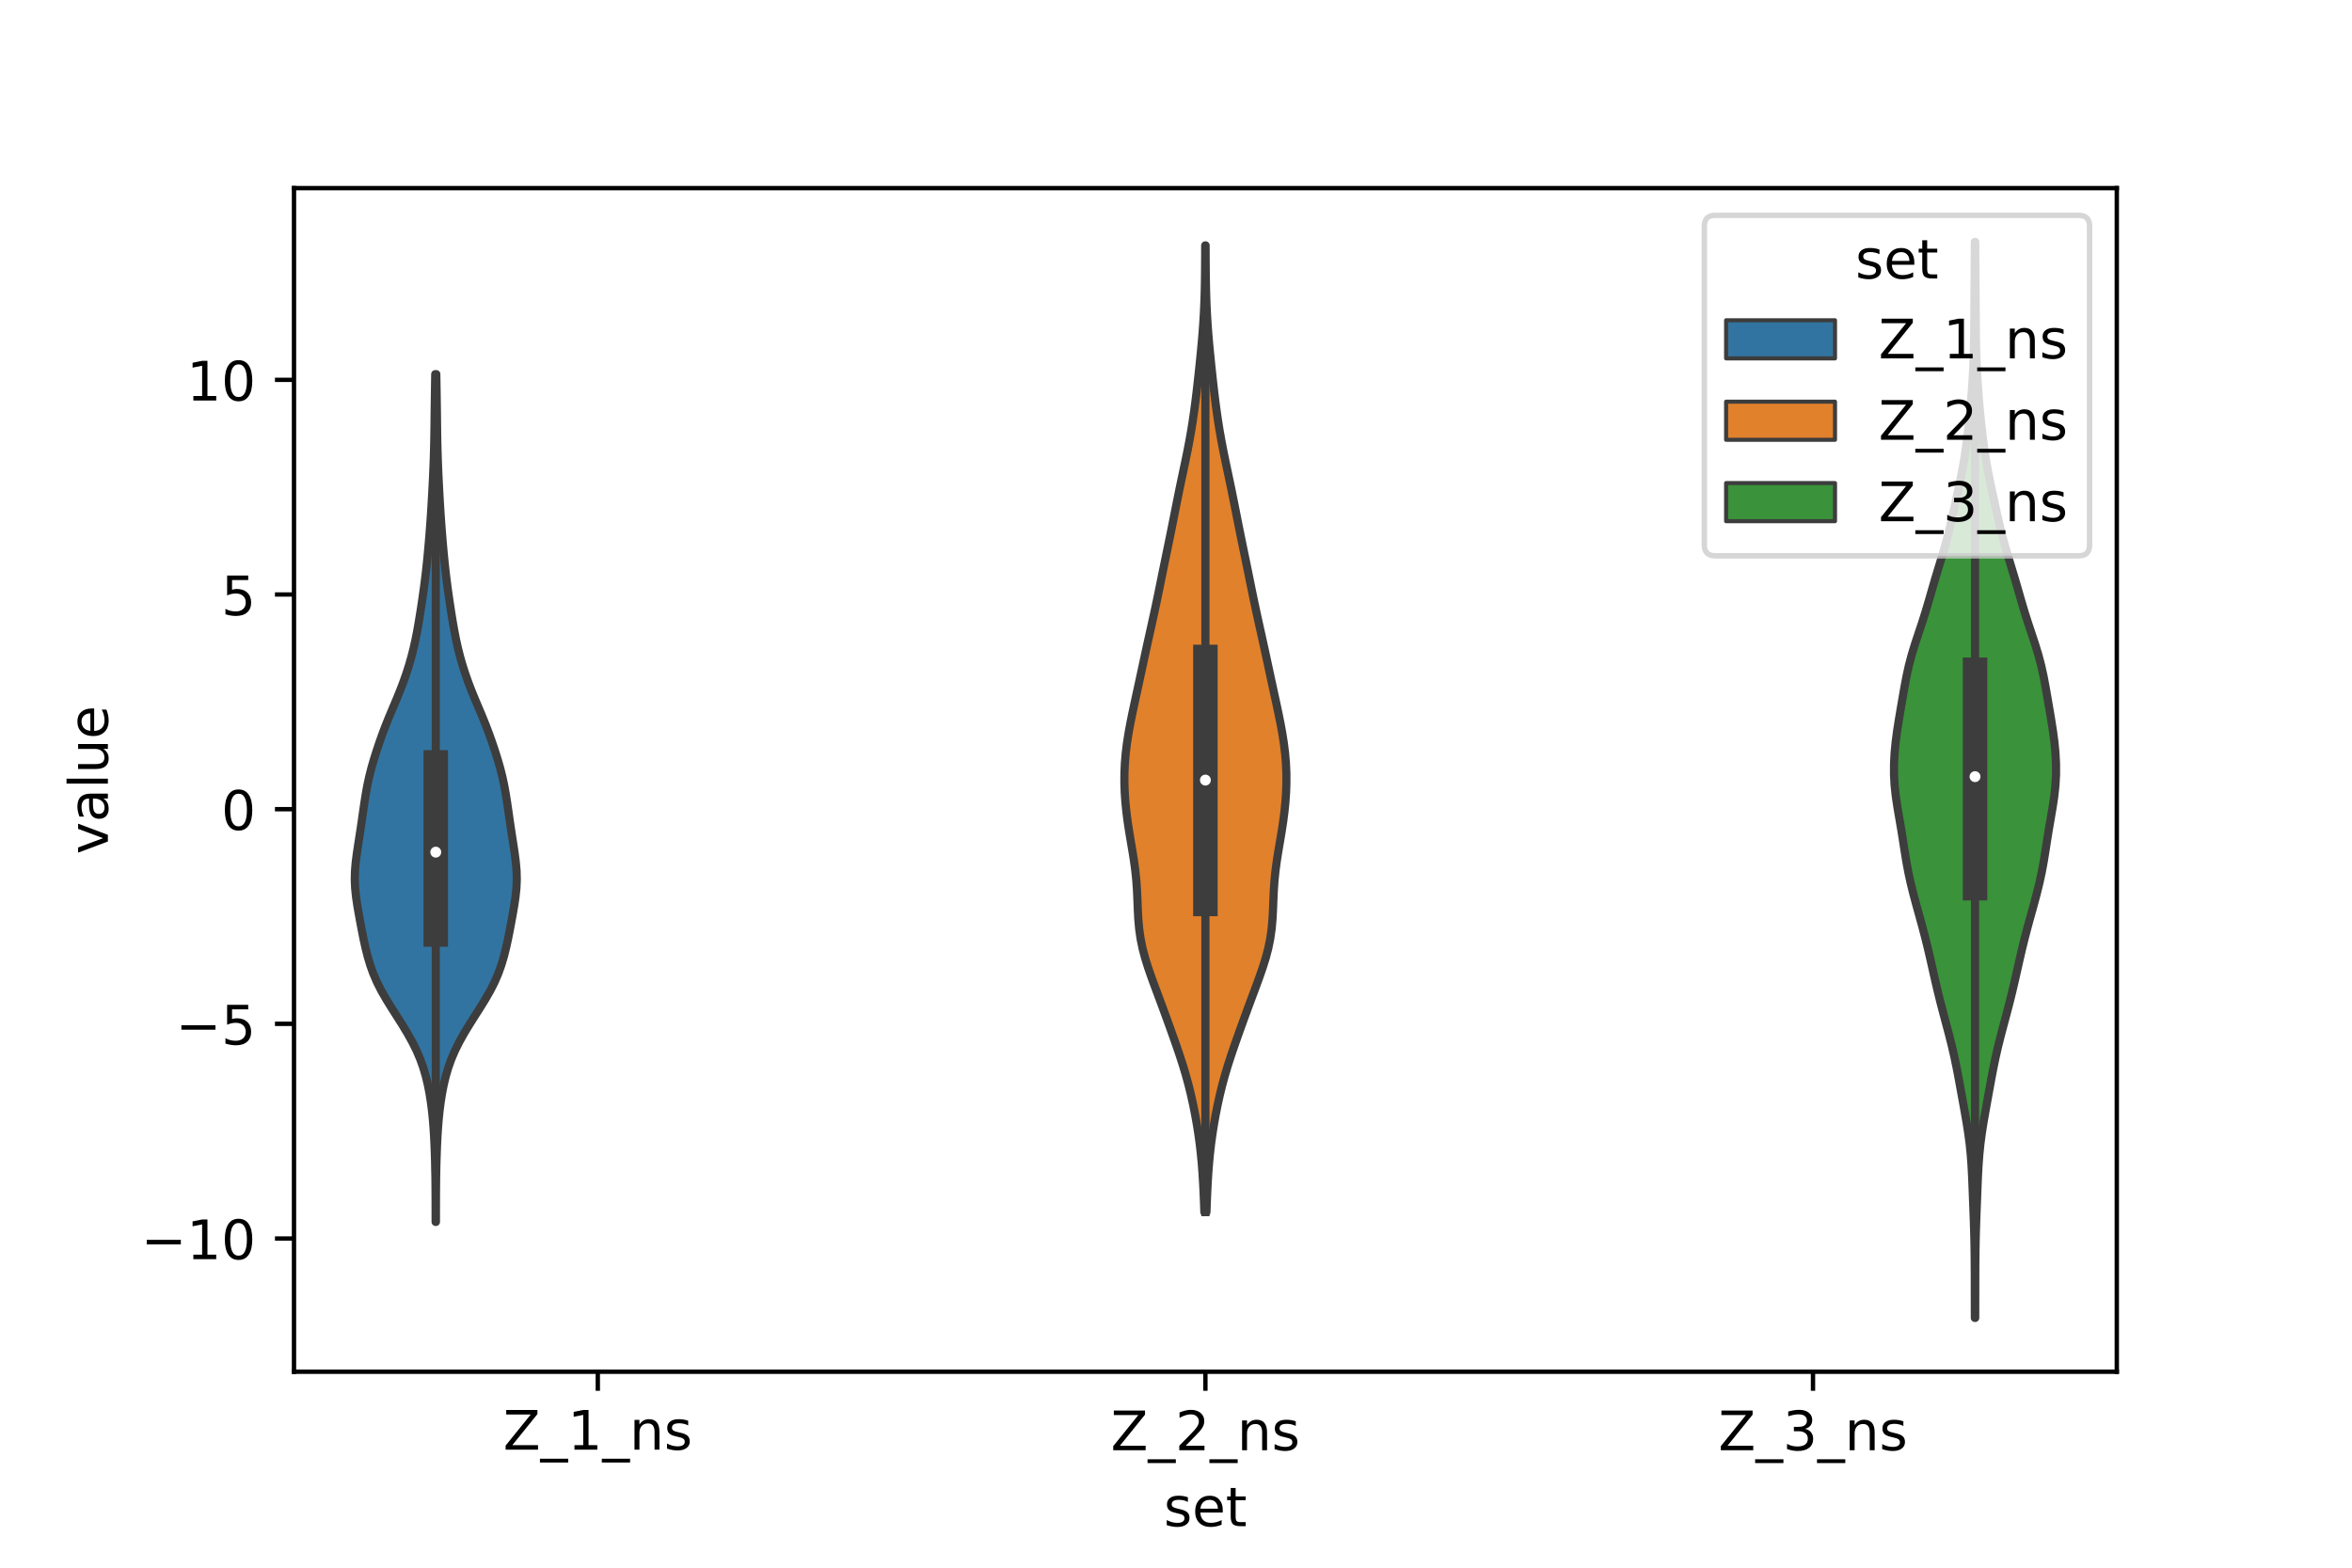 <?xml version="1.0" encoding="utf-8" standalone="no"?>
<!DOCTYPE svg PUBLIC "-//W3C//DTD SVG 1.1//EN"
  "http://www.w3.org/Graphics/SVG/1.1/DTD/svg11.dtd">
<!-- Created with matplotlib (https://matplotlib.org/) -->
<svg height="288pt" version="1.1" viewBox="0 0 432 288" width="432pt" xmlns="http://www.w3.org/2000/svg" xmlns:xlink="http://www.w3.org/1999/xlink">
 <defs>
  <style type="text/css">*{stroke-linecap:butt;stroke-linejoin:round;}</style>
 </defs>
 <g id="figure_1">
  <g id="patch_1">
   <path d="M 0 288 
L 432 288 
L 432 0 
L 0 0 
z
" style="fill:#ffffff;"/>
  </g>
  <g id="axes_1">
   <g id="patch_2">
    <path d="M 54 252 
L 388.8 252 
L 388.8 34.56 
L 54 34.56 
z
" style="fill:#ffffff;"/>
   </g>
   <g id="PolyCollection_1">
    <defs>
     <path d="M 80.068 -63.52 
L 80.012 -63.52 
L 80.01 -65.093 
L 80.008 -66.666 
L 80.004 -68.239 
L 79.994 -69.813 
L 79.978 -71.386 
L 79.952 -72.959 
L 79.916 -74.532 
L 79.868 -76.105 
L 79.806 -77.678 
L 79.728 -79.252 
L 79.628 -80.825 
L 79.502 -82.398 
L 79.342 -83.971 
L 79.14 -85.544 
L 78.891 -87.117 
L 78.585 -88.691 
L 78.21 -90.264 
L 77.751 -91.837 
L 77.191 -93.41 
L 76.52 -94.983 
L 75.738 -96.556 
L 74.861 -98.13 
L 73.911 -99.703 
L 72.918 -101.276 
L 71.915 -102.849 
L 70.942 -104.422 
L 70.039 -105.995 
L 69.24 -107.569 
L 68.562 -109.142 
L 67.998 -110.715 
L 67.529 -112.288 
L 67.132 -113.861 
L 66.785 -115.434 
L 66.471 -117.008 
L 66.174 -118.581 
L 65.887 -120.154 
L 65.617 -121.727 
L 65.386 -123.3 
L 65.225 -124.873 
L 65.16 -126.447 
L 65.202 -128.02 
L 65.337 -129.593 
L 65.538 -131.166 
L 65.773 -132.739 
L 66.017 -134.312 
L 66.257 -135.886 
L 66.487 -137.459 
L 66.712 -139.032 
L 66.941 -140.605 
L 67.189 -142.178 
L 67.475 -143.751 
L 67.815 -145.325 
L 68.214 -146.898 
L 68.667 -148.471 
L 69.161 -150.044 
L 69.689 -151.617 
L 70.249 -153.19 
L 70.847 -154.764 
L 71.483 -156.337 
L 72.145 -157.91 
L 72.81 -159.483 
L 73.454 -161.056 
L 74.059 -162.629 
L 74.615 -164.203 
L 75.118 -165.776 
L 75.569 -167.349 
L 75.967 -168.922 
L 76.316 -170.495 
L 76.625 -172.068 
L 76.903 -173.642 
L 77.16 -175.215 
L 77.403 -176.788 
L 77.635 -178.361 
L 77.854 -179.934 
L 78.058 -181.507 
L 78.246 -183.081 
L 78.416 -184.654 
L 78.571 -186.227 
L 78.714 -187.8 
L 78.847 -189.373 
L 78.971 -190.946 
L 79.087 -192.52 
L 79.192 -194.093 
L 79.289 -195.666 
L 79.378 -197.239 
L 79.46 -198.812 
L 79.537 -200.385 
L 79.606 -201.959 
L 79.666 -203.532 
L 79.716 -205.105 
L 79.754 -206.678 
L 79.782 -208.251 
L 79.804 -209.824 
L 79.823 -211.398 
L 79.843 -212.971 
L 79.865 -214.544 
L 79.89 -216.117 
L 79.916 -217.69 
L 79.942 -219.263 
L 80.138 -219.263 
L 80.138 -219.263 
L 80.164 -217.69 
L 80.19 -216.117 
L 80.215 -214.544 
L 80.237 -212.971 
L 80.257 -211.398 
L 80.276 -209.824 
L 80.298 -208.251 
L 80.326 -206.678 
L 80.364 -205.105 
L 80.414 -203.532 
L 80.474 -201.959 
L 80.543 -200.385 
L 80.62 -198.812 
L 80.702 -197.239 
L 80.791 -195.666 
L 80.888 -194.093 
L 80.993 -192.52 
L 81.109 -190.946 
L 81.233 -189.373 
L 81.366 -187.8 
L 81.509 -186.227 
L 81.664 -184.654 
L 81.834 -183.081 
L 82.022 -181.507 
L 82.226 -179.934 
L 82.445 -178.361 
L 82.677 -176.788 
L 82.92 -175.215 
L 83.177 -173.642 
L 83.455 -172.068 
L 83.764 -170.495 
L 84.113 -168.922 
L 84.511 -167.349 
L 84.962 -165.776 
L 85.465 -164.203 
L 86.021 -162.629 
L 86.626 -161.056 
L 87.27 -159.483 
L 87.935 -157.91 
L 88.597 -156.337 
L 89.233 -154.764 
L 89.831 -153.19 
L 90.391 -151.617 
L 90.919 -150.044 
L 91.413 -148.471 
L 91.866 -146.898 
L 92.265 -145.325 
L 92.605 -143.751 
L 92.891 -142.178 
L 93.139 -140.605 
L 93.368 -139.032 
L 93.593 -137.459 
L 93.823 -135.886 
L 94.063 -134.312 
L 94.307 -132.739 
L 94.542 -131.166 
L 94.743 -129.593 
L 94.878 -128.02 
L 94.92 -126.447 
L 94.855 -124.873 
L 94.694 -123.3 
L 94.463 -121.727 
L 94.193 -120.154 
L 93.906 -118.581 
L 93.609 -117.008 
L 93.295 -115.434 
L 92.948 -113.861 
L 92.551 -112.288 
L 92.082 -110.715 
L 91.518 -109.142 
L 90.84 -107.569 
L 90.041 -105.995 
L 89.138 -104.422 
L 88.165 -102.849 
L 87.162 -101.276 
L 86.169 -99.703 
L 85.219 -98.13 
L 84.342 -96.556 
L 83.56 -94.983 
L 82.889 -93.41 
L 82.329 -91.837 
L 81.87 -90.264 
L 81.495 -88.691 
L 81.189 -87.117 
L 80.94 -85.544 
L 80.738 -83.971 
L 80.578 -82.398 
L 80.452 -80.825 
L 80.352 -79.252 
L 80.274 -77.678 
L 80.212 -76.105 
L 80.164 -74.532 
L 80.128 -72.959 
L 80.102 -71.386 
L 80.086 -69.813 
L 80.076 -68.239 
L 80.072 -66.666 
L 80.07 -65.093 
L 80.068 -63.52 
z
" id="m460774b5c9" style="stroke:#3d3d3d;stroke-width:1.5;"/>
    </defs>
    <g clip-path="url(#pd76702b07a)">
     <use style="fill:#3274a1;stroke:#3d3d3d;stroke-width:1.5;" x="0" xlink:href="#m460774b5c9" y="288"/>
    </g>
   </g>
   <g id="PolyCollection_2">
    <defs>
     <path d="M 221.593 -65.323 
L 221.207 -65.323 
L 221.144 -67.117 
L 221.069 -68.911 
L 220.979 -70.704 
L 220.868 -72.498 
L 220.731 -74.292 
L 220.561 -76.086 
L 220.354 -77.88 
L 220.109 -79.674 
L 219.825 -81.468 
L 219.504 -83.262 
L 219.147 -85.055 
L 218.751 -86.849 
L 218.311 -88.643 
L 217.823 -90.437 
L 217.287 -92.231 
L 216.708 -94.025 
L 216.098 -95.819 
L 215.468 -97.613 
L 214.826 -99.407 
L 214.176 -101.2 
L 213.518 -102.994 
L 212.851 -104.788 
L 212.181 -106.582 
L 211.522 -108.376 
L 210.896 -110.17 
L 210.333 -111.964 
L 209.858 -113.758 
L 209.492 -115.551 
L 209.236 -117.345 
L 209.076 -119.139 
L 208.981 -120.933 
L 208.912 -122.727 
L 208.83 -124.521 
L 208.704 -126.315 
L 208.519 -128.109 
L 208.276 -129.902 
L 207.991 -131.696 
L 207.687 -133.49 
L 207.388 -135.284 
L 207.115 -137.078 
L 206.882 -138.872 
L 206.701 -140.666 
L 206.578 -142.46 
L 206.52 -144.253 
L 206.531 -146.047 
L 206.613 -147.841 
L 206.766 -149.635 
L 206.987 -151.429 
L 207.266 -153.223 
L 207.593 -155.017 
L 207.954 -156.811 
L 208.335 -158.605 
L 208.725 -160.398 
L 209.115 -162.192 
L 209.503 -163.986 
L 209.889 -165.78 
L 210.276 -167.574 
L 210.667 -169.368 
L 211.063 -171.162 
L 211.461 -172.956 
L 211.857 -174.749 
L 212.245 -176.543 
L 212.622 -178.337 
L 212.991 -180.131 
L 213.355 -181.925 
L 213.72 -183.719 
L 214.088 -185.513 
L 214.458 -187.307 
L 214.826 -189.1 
L 215.19 -190.894 
L 215.548 -192.688 
L 215.902 -194.482 
L 216.259 -196.276 
L 216.623 -198.07 
L 216.996 -199.864 
L 217.376 -201.658 
L 217.754 -203.451 
L 218.12 -205.245 
L 218.464 -207.039 
L 218.781 -208.833 
L 219.068 -210.627 
L 219.329 -212.421 
L 219.566 -214.215 
L 219.785 -216.009 
L 219.991 -217.802 
L 220.187 -219.596 
L 220.375 -221.39 
L 220.554 -223.184 
L 220.723 -224.978 
L 220.876 -226.772 
L 221.008 -228.566 
L 221.116 -230.36 
L 221.2 -232.154 
L 221.262 -233.947 
L 221.304 -235.741 
L 221.331 -237.535 
L 221.348 -239.329 
L 221.358 -241.123 
L 221.365 -242.917 
L 221.435 -242.917 
L 221.435 -242.917 
L 221.442 -241.123 
L 221.452 -239.329 
L 221.469 -237.535 
L 221.496 -235.741 
L 221.538 -233.947 
L 221.6 -232.154 
L 221.684 -230.36 
L 221.792 -228.566 
L 221.924 -226.772 
L 222.077 -224.978 
L 222.246 -223.184 
L 222.425 -221.39 
L 222.613 -219.596 
L 222.809 -217.802 
L 223.015 -216.009 
L 223.234 -214.215 
L 223.471 -212.421 
L 223.732 -210.627 
L 224.019 -208.833 
L 224.336 -207.039 
L 224.68 -205.245 
L 225.046 -203.451 
L 225.424 -201.658 
L 225.804 -199.864 
L 226.177 -198.07 
L 226.541 -196.276 
L 226.898 -194.482 
L 227.252 -192.688 
L 227.61 -190.894 
L 227.974 -189.1 
L 228.342 -187.307 
L 228.712 -185.513 
L 229.08 -183.719 
L 229.445 -181.925 
L 229.809 -180.131 
L 230.178 -178.337 
L 230.555 -176.543 
L 230.943 -174.749 
L 231.339 -172.956 
L 231.737 -171.162 
L 232.133 -169.368 
L 232.524 -167.574 
L 232.911 -165.78 
L 233.297 -163.986 
L 233.685 -162.192 
L 234.075 -160.398 
L 234.465 -158.605 
L 234.846 -156.811 
L 235.207 -155.017 
L 235.534 -153.223 
L 235.813 -151.429 
L 236.034 -149.635 
L 236.187 -147.841 
L 236.269 -146.047 
L 236.28 -144.253 
L 236.222 -142.46 
L 236.099 -140.666 
L 235.918 -138.872 
L 235.685 -137.078 
L 235.412 -135.284 
L 235.113 -133.49 
L 234.809 -131.696 
L 234.524 -129.902 
L 234.281 -128.109 
L 234.096 -126.315 
L 233.97 -124.521 
L 233.888 -122.727 
L 233.819 -120.933 
L 233.724 -119.139 
L 233.564 -117.345 
L 233.308 -115.551 
L 232.942 -113.758 
L 232.467 -111.964 
L 231.904 -110.17 
L 231.278 -108.376 
L 230.619 -106.582 
L 229.949 -104.788 
L 229.282 -102.994 
L 228.624 -101.2 
L 227.974 -99.407 
L 227.332 -97.613 
L 226.702 -95.819 
L 226.092 -94.025 
L 225.513 -92.231 
L 224.977 -90.437 
L 224.489 -88.643 
L 224.049 -86.849 
L 223.653 -85.055 
L 223.296 -83.262 
L 222.975 -81.468 
L 222.691 -79.674 
L 222.446 -77.88 
L 222.239 -76.086 
L 222.069 -74.292 
L 221.932 -72.498 
L 221.821 -70.704 
L 221.731 -68.911 
L 221.656 -67.117 
L 221.593 -65.323 
z
" id="mee16badcea" style="stroke:#3d3d3d;stroke-width:1.5;"/>
    </defs>
    <g clip-path="url(#pd76702b07a)">
     <use style="fill:#e1812c;stroke:#3d3d3d;stroke-width:1.5;" x="0" xlink:href="#mee16badcea" y="288"/>
    </g>
   </g>
   <g id="PolyCollection_3">
    <defs>
     <path d="M 362.794 -45.884 
L 362.726 -45.884 
L 362.722 -47.88 
L 362.719 -49.877 
L 362.717 -51.874 
L 362.713 -53.87 
L 362.704 -55.867 
L 362.685 -57.864 
L 362.651 -59.86 
L 362.601 -61.857 
L 362.536 -63.854 
L 362.461 -65.851 
L 362.385 -67.847 
L 362.309 -69.844 
L 362.226 -71.841 
L 362.122 -73.837 
L 361.978 -75.834 
L 361.777 -77.831 
L 361.514 -79.827 
L 361.201 -81.824 
L 360.854 -83.821 
L 360.494 -85.818 
L 360.132 -87.814 
L 359.767 -89.811 
L 359.386 -91.808 
L 358.972 -93.804 
L 358.514 -95.801 
L 358.014 -97.798 
L 357.485 -99.794 
L 356.95 -101.791 
L 356.428 -103.788 
L 355.933 -105.784 
L 355.464 -107.781 
L 355.012 -109.778 
L 354.563 -111.775 
L 354.098 -113.771 
L 353.604 -115.768 
L 353.079 -117.765 
L 352.53 -119.761 
L 351.975 -121.758 
L 351.439 -123.755 
L 350.945 -125.751 
L 350.51 -127.748 
L 350.139 -129.745 
L 349.815 -131.741 
L 349.507 -133.738 
L 349.185 -135.735 
L 348.843 -137.732 
L 348.502 -139.728 
L 348.204 -141.725 
L 347.988 -143.722 
L 347.88 -145.718 
L 347.884 -147.715 
L 347.99 -149.712 
L 348.184 -151.708 
L 348.447 -153.705 
L 348.759 -155.702 
L 349.094 -157.699 
L 349.436 -159.695 
L 349.783 -161.692 
L 350.159 -163.689 
L 350.596 -165.685 
L 351.121 -167.682 
L 351.731 -169.679 
L 352.391 -171.675 
L 353.056 -173.672 
L 353.688 -175.669 
L 354.281 -177.665 
L 354.855 -179.662 
L 355.436 -181.659 
L 356.039 -183.656 
L 356.649 -185.652 
L 357.237 -187.649 
L 357.779 -189.646 
L 358.27 -191.642 
L 358.724 -193.639 
L 359.163 -195.636 
L 359.598 -197.632 
L 360.022 -199.629 
L 360.417 -201.626 
L 360.768 -203.622 
L 361.071 -205.619 
L 361.332 -207.616 
L 361.563 -209.613 
L 361.771 -211.609 
L 361.96 -213.606 
L 362.128 -215.603 
L 362.272 -217.599 
L 362.389 -219.596 
L 362.48 -221.593 
L 362.545 -223.589 
L 362.588 -225.586 
L 362.614 -227.583 
L 362.63 -229.58 
L 362.642 -231.576 
L 362.656 -233.573 
L 362.671 -235.57 
L 362.687 -237.566 
L 362.701 -239.563 
L 362.713 -241.56 
L 362.722 -243.556 
L 362.798 -243.556 
L 362.798 -243.556 
L 362.807 -241.56 
L 362.819 -239.563 
L 362.833 -237.566 
L 362.849 -235.57 
L 362.864 -233.573 
L 362.878 -231.576 
L 362.89 -229.58 
L 362.906 -227.583 
L 362.932 -225.586 
L 362.975 -223.589 
L 363.04 -221.593 
L 363.131 -219.596 
L 363.248 -217.599 
L 363.392 -215.603 
L 363.56 -213.606 
L 363.749 -211.609 
L 363.957 -209.613 
L 364.188 -207.616 
L 364.449 -205.619 
L 364.752 -203.622 
L 365.103 -201.626 
L 365.498 -199.629 
L 365.922 -197.632 
L 366.357 -195.636 
L 366.796 -193.639 
L 367.25 -191.642 
L 367.741 -189.646 
L 368.283 -187.649 
L 368.871 -185.652 
L 369.481 -183.656 
L 370.084 -181.659 
L 370.665 -179.662 
L 371.239 -177.665 
L 371.832 -175.669 
L 372.464 -173.672 
L 373.129 -171.675 
L 373.789 -169.679 
L 374.399 -167.682 
L 374.924 -165.685 
L 375.361 -163.689 
L 375.737 -161.692 
L 376.084 -159.695 
L 376.426 -157.699 
L 376.761 -155.702 
L 377.073 -153.705 
L 377.336 -151.708 
L 377.53 -149.712 
L 377.636 -147.715 
L 377.64 -145.718 
L 377.532 -143.722 
L 377.316 -141.725 
L 377.018 -139.728 
L 376.677 -137.732 
L 376.335 -135.735 
L 376.013 -133.738 
L 375.705 -131.741 
L 375.381 -129.745 
L 375.01 -127.748 
L 374.575 -125.751 
L 374.081 -123.755 
L 373.545 -121.758 
L 372.99 -119.761 
L 372.441 -117.765 
L 371.916 -115.768 
L 371.422 -113.771 
L 370.957 -111.775 
L 370.508 -109.778 
L 370.056 -107.781 
L 369.587 -105.784 
L 369.092 -103.788 
L 368.57 -101.791 
L 368.035 -99.794 
L 367.506 -97.798 
L 367.006 -95.801 
L 366.548 -93.804 
L 366.134 -91.808 
L 365.753 -89.811 
L 365.388 -87.814 
L 365.026 -85.818 
L 364.666 -83.821 
L 364.319 -81.824 
L 364.006 -79.827 
L 363.743 -77.831 
L 363.542 -75.834 
L 363.398 -73.837 
L 363.294 -71.841 
L 363.211 -69.844 
L 363.135 -67.847 
L 363.059 -65.851 
L 362.984 -63.854 
L 362.919 -61.857 
L 362.869 -59.86 
L 362.835 -57.864 
L 362.816 -55.867 
L 362.807 -53.87 
L 362.803 -51.874 
L 362.801 -49.877 
L 362.798 -47.88 
L 362.794 -45.884 
z
" id="mcd0b5d8683" style="stroke:#3d3d3d;stroke-width:1.5;"/>
    </defs>
    <g clip-path="url(#pd76702b07a)">
     <use style="fill:#3a923a;stroke:#3d3d3d;stroke-width:1.5;" x="0" xlink:href="#mcd0b5d8683" y="288"/>
    </g>
   </g>
   <g id="patch_3">
    <path clip-path="url(#pd76702b07a)" d="M 109.8 148.653 
L 109.8 148.653 
L 109.8 148.653 
L 109.8 148.653 
z
" style="fill:#3274a1;stroke:#3d3d3d;stroke-linejoin:miter;stroke-width:0.75;"/>
   </g>
   <g id="patch_4">
    <path clip-path="url(#pd76702b07a)" d="M 109.8 148.653 
L 109.8 148.653 
L 109.8 148.653 
L 109.8 148.653 
z
" style="fill:#e1812c;stroke:#3d3d3d;stroke-linejoin:miter;stroke-width:0.75;"/>
   </g>
   <g id="patch_5">
    <path clip-path="url(#pd76702b07a)" d="M 109.8 148.653 
L 109.8 148.653 
L 109.8 148.653 
L 109.8 148.653 
z
" style="fill:#3a923a;stroke:#3d3d3d;stroke-linejoin:miter;stroke-width:0.75;"/>
   </g>
   <g id="matplotlib.axis_1">
    <g id="xtick_1">
     <g id="line2d_1">
      <defs>
       <path d="M 0 0 
L 0 3.5 
" id="m49e041f444" style="stroke:#000000;stroke-width:0.8;"/>
      </defs>
      <g>
       <use style="stroke:#000000;stroke-width:0.8;" x="109.8" xlink:href="#m49e041f444" y="252"/>
      </g>
     </g>
     <g id="text_1">
      <!-- Z_1_ns -->
      <g transform="translate(92.42 266.32)scale(0.1 -0.1)">
       <defs>
        <path d="M 5.609 72.906 
L 62.891 72.906 
L 62.891 65.375 
L 16.797 8.297 
L 64.016 8.297 
L 64.016 0 
L 4.5 0 
L 4.5 7.516 
L 50.594 64.594 
L 5.609 64.594 
z
" id="DejaVuSans-90"/>
        <path d="M 50.984 -16.609 
L 50.984 -23.578 
L -0.984 -23.578 
L -0.984 -16.609 
z
" id="DejaVuSans-95"/>
        <path d="M 12.406 8.297 
L 28.516 8.297 
L 28.516 63.922 
L 10.984 60.406 
L 10.984 69.391 
L 28.422 72.906 
L 38.281 72.906 
L 38.281 8.297 
L 54.391 8.297 
L 54.391 0 
L 12.406 0 
z
" id="DejaVuSans-49"/>
        <path d="M 54.891 33.016 
L 54.891 0 
L 45.906 0 
L 45.906 32.719 
Q 45.906 40.484 42.875 44.328 
Q 39.844 48.188 33.797 48.188 
Q 26.516 48.188 22.312 43.547 
Q 18.109 38.922 18.109 30.906 
L 18.109 0 
L 9.078 0 
L 9.078 54.688 
L 18.109 54.688 
L 18.109 46.188 
Q 21.344 51.125 25.703 53.562 
Q 30.078 56 35.797 56 
Q 45.219 56 50.047 50.172 
Q 54.891 44.344 54.891 33.016 
z
" id="DejaVuSans-110"/>
        <path d="M 44.281 53.078 
L 44.281 44.578 
Q 40.484 46.531 36.375 47.5 
Q 32.281 48.484 27.875 48.484 
Q 21.188 48.484 17.844 46.438 
Q 14.5 44.391 14.5 40.281 
Q 14.5 37.156 16.891 35.375 
Q 19.281 33.594 26.516 31.984 
L 29.594 31.297 
Q 39.156 29.25 43.188 25.516 
Q 47.219 21.781 47.219 15.094 
Q 47.219 7.469 41.188 3.016 
Q 35.156 -1.422 24.609 -1.422 
Q 20.219 -1.422 15.453 -0.562 
Q 10.688 0.297 5.422 2 
L 5.422 11.281 
Q 10.406 8.688 15.234 7.391 
Q 20.062 6.109 24.812 6.109 
Q 31.156 6.109 34.562 8.281 
Q 37.984 10.453 37.984 14.406 
Q 37.984 18.062 35.516 20.016 
Q 33.062 21.969 24.703 23.781 
L 21.578 24.516 
Q 13.234 26.266 9.516 29.906 
Q 5.812 33.547 5.812 39.891 
Q 5.812 47.609 11.281 51.797 
Q 16.75 56 26.812 56 
Q 31.781 56 36.172 55.266 
Q 40.578 54.547 44.281 53.078 
z
" id="DejaVuSans-115"/>
       </defs>
       <use xlink:href="#DejaVuSans-90"/>
       <use x="68.506" xlink:href="#DejaVuSans-95"/>
       <use x="118.506" xlink:href="#DejaVuSans-49"/>
       <use x="182.129" xlink:href="#DejaVuSans-95"/>
       <use x="232.129" xlink:href="#DejaVuSans-110"/>
       <use x="295.508" xlink:href="#DejaVuSans-115"/>
      </g>
     </g>
    </g>
    <g id="xtick_2">
     <g id="line2d_2">
      <g>
       <use style="stroke:#000000;stroke-width:0.8;" x="221.4" xlink:href="#m49e041f444" y="252"/>
      </g>
     </g>
     <g id="text_2">
      <!-- Z_2_ns -->
      <g transform="translate(204.02 266.422)scale(0.1 -0.1)">
       <defs>
        <path d="M 19.188 8.297 
L 53.609 8.297 
L 53.609 0 
L 7.328 0 
L 7.328 8.297 
Q 12.938 14.109 22.625 23.891 
Q 32.328 33.688 34.812 36.531 
Q 39.547 41.844 41.422 45.531 
Q 43.312 49.219 43.312 52.781 
Q 43.312 58.594 39.234 62.25 
Q 35.156 65.922 28.609 65.922 
Q 23.969 65.922 18.812 64.312 
Q 13.672 62.703 7.812 59.422 
L 7.812 69.391 
Q 13.766 71.781 18.938 73 
Q 24.125 74.219 28.422 74.219 
Q 39.75 74.219 46.484 68.547 
Q 53.219 62.891 53.219 53.422 
Q 53.219 48.922 51.531 44.891 
Q 49.859 40.875 45.406 35.406 
Q 44.188 33.984 37.641 27.219 
Q 31.109 20.453 19.188 8.297 
z
" id="DejaVuSans-50"/>
       </defs>
       <use xlink:href="#DejaVuSans-90"/>
       <use x="68.506" xlink:href="#DejaVuSans-95"/>
       <use x="118.506" xlink:href="#DejaVuSans-50"/>
       <use x="182.129" xlink:href="#DejaVuSans-95"/>
       <use x="232.129" xlink:href="#DejaVuSans-110"/>
       <use x="295.508" xlink:href="#DejaVuSans-115"/>
      </g>
     </g>
    </g>
    <g id="xtick_3">
     <g id="line2d_3">
      <g>
       <use style="stroke:#000000;stroke-width:0.8;" x="333" xlink:href="#m49e041f444" y="252"/>
      </g>
     </g>
     <g id="text_3">
      <!-- Z_3_ns -->
      <g transform="translate(315.62 266.422)scale(0.1 -0.1)">
       <defs>
        <path d="M 40.578 39.312 
Q 47.656 37.797 51.625 33 
Q 55.609 28.219 55.609 21.188 
Q 55.609 10.406 48.188 4.484 
Q 40.766 -1.422 27.094 -1.422 
Q 22.516 -1.422 17.656 -0.516 
Q 12.797 0.391 7.625 2.203 
L 7.625 11.719 
Q 11.719 9.328 16.594 8.109 
Q 21.484 6.891 26.812 6.891 
Q 36.078 6.891 40.938 10.547 
Q 45.797 14.203 45.797 21.188 
Q 45.797 27.641 41.281 31.266 
Q 36.766 34.906 28.719 34.906 
L 20.219 34.906 
L 20.219 43.016 
L 29.109 43.016 
Q 36.375 43.016 40.234 45.922 
Q 44.094 48.828 44.094 54.297 
Q 44.094 59.906 40.109 62.906 
Q 36.141 65.922 28.719 65.922 
Q 24.656 65.922 20.016 65.031 
Q 15.375 64.156 9.812 62.312 
L 9.812 71.094 
Q 15.438 72.656 20.344 73.438 
Q 25.25 74.219 29.594 74.219 
Q 40.828 74.219 47.359 69.109 
Q 53.906 64.016 53.906 55.328 
Q 53.906 49.266 50.438 45.094 
Q 46.969 40.922 40.578 39.312 
z
" id="DejaVuSans-51"/>
       </defs>
       <use xlink:href="#DejaVuSans-90"/>
       <use x="68.506" xlink:href="#DejaVuSans-95"/>
       <use x="118.506" xlink:href="#DejaVuSans-51"/>
       <use x="182.129" xlink:href="#DejaVuSans-95"/>
       <use x="232.129" xlink:href="#DejaVuSans-110"/>
       <use x="295.508" xlink:href="#DejaVuSans-115"/>
      </g>
     </g>
    </g>
    <g id="text_4">
     <!-- set -->
     <g transform="translate(213.759 280.378)scale(0.1 -0.1)">
      <defs>
       <path d="M 56.203 29.594 
L 56.203 25.203 
L 14.891 25.203 
Q 15.484 15.922 20.484 11.062 
Q 25.484 6.203 34.422 6.203 
Q 39.594 6.203 44.453 7.469 
Q 49.312 8.734 54.109 11.281 
L 54.109 2.781 
Q 49.266 0.734 44.188 -0.344 
Q 39.109 -1.422 33.891 -1.422 
Q 20.797 -1.422 13.156 6.188 
Q 5.516 13.812 5.516 26.812 
Q 5.516 40.234 12.766 48.109 
Q 20.016 56 32.328 56 
Q 43.359 56 49.781 48.891 
Q 56.203 41.797 56.203 29.594 
z
M 47.219 32.234 
Q 47.125 39.594 43.094 43.984 
Q 39.062 48.391 32.422 48.391 
Q 24.906 48.391 20.391 44.141 
Q 15.875 39.891 15.188 32.172 
z
" id="DejaVuSans-101"/>
       <path d="M 18.312 70.219 
L 18.312 54.688 
L 36.812 54.688 
L 36.812 47.703 
L 18.312 47.703 
L 18.312 18.016 
Q 18.312 11.328 20.141 9.422 
Q 21.969 7.516 27.594 7.516 
L 36.812 7.516 
L 36.812 0 
L 27.594 0 
Q 17.188 0 13.234 3.875 
Q 9.281 7.766 9.281 18.016 
L 9.281 47.703 
L 2.688 47.703 
L 2.688 54.688 
L 9.281 54.688 
L 9.281 70.219 
z
" id="DejaVuSans-116"/>
      </defs>
      <use xlink:href="#DejaVuSans-115"/>
      <use x="52.1" xlink:href="#DejaVuSans-101"/>
      <use x="113.623" xlink:href="#DejaVuSans-116"/>
     </g>
    </g>
   </g>
   <g id="matplotlib.axis_2">
    <g id="ytick_1">
     <g id="line2d_4">
      <defs>
       <path d="M 0 0 
L -3.5 0 
" id="m3210a73bd6" style="stroke:#000000;stroke-width:0.8;"/>
      </defs>
      <g>
       <use style="stroke:#000000;stroke-width:0.8;" x="54" xlink:href="#m3210a73bd6" y="227.523"/>
      </g>
     </g>
     <g id="text_5">
      <!-- −10 -->
      <g transform="translate(25.895 231.322)scale(0.1 -0.1)">
       <defs>
        <path d="M 10.594 35.5 
L 73.188 35.5 
L 73.188 27.203 
L 10.594 27.203 
z
" id="DejaVuSans-8722"/>
        <path d="M 31.781 66.406 
Q 24.172 66.406 20.328 58.906 
Q 16.5 51.422 16.5 36.375 
Q 16.5 21.391 20.328 13.891 
Q 24.172 6.391 31.781 6.391 
Q 39.453 6.391 43.281 13.891 
Q 47.125 21.391 47.125 36.375 
Q 47.125 51.422 43.281 58.906 
Q 39.453 66.406 31.781 66.406 
z
M 31.781 74.219 
Q 44.047 74.219 50.516 64.516 
Q 56.984 54.828 56.984 36.375 
Q 56.984 17.969 50.516 8.266 
Q 44.047 -1.422 31.781 -1.422 
Q 19.531 -1.422 13.062 8.266 
Q 6.594 17.969 6.594 36.375 
Q 6.594 54.828 13.062 64.516 
Q 19.531 74.219 31.781 74.219 
z
" id="DejaVuSans-48"/>
       </defs>
       <use xlink:href="#DejaVuSans-8722"/>
       <use x="83.789" xlink:href="#DejaVuSans-49"/>
       <use x="147.412" xlink:href="#DejaVuSans-48"/>
      </g>
     </g>
    </g>
    <g id="ytick_2">
     <g id="line2d_5">
      <g>
       <use style="stroke:#000000;stroke-width:0.8;" x="54" xlink:href="#m3210a73bd6" y="188.088"/>
      </g>
     </g>
     <g id="text_6">
      <!-- −5 -->
      <g transform="translate(32.258 191.887)scale(0.1 -0.1)">
       <defs>
        <path d="M 10.797 72.906 
L 49.516 72.906 
L 49.516 64.594 
L 19.828 64.594 
L 19.828 46.734 
Q 21.969 47.469 24.109 47.828 
Q 26.266 48.188 28.422 48.188 
Q 40.625 48.188 47.75 41.5 
Q 54.891 34.812 54.891 23.391 
Q 54.891 11.625 47.562 5.094 
Q 40.234 -1.422 26.906 -1.422 
Q 22.312 -1.422 17.547 -0.641 
Q 12.797 0.141 7.719 1.703 
L 7.719 11.625 
Q 12.109 9.234 16.797 8.062 
Q 21.484 6.891 26.703 6.891 
Q 35.156 6.891 40.078 11.328 
Q 45.016 15.766 45.016 23.391 
Q 45.016 31 40.078 35.438 
Q 35.156 39.891 26.703 39.891 
Q 22.75 39.891 18.812 39.016 
Q 14.891 38.141 10.797 36.281 
z
" id="DejaVuSans-53"/>
       </defs>
       <use xlink:href="#DejaVuSans-8722"/>
       <use x="83.789" xlink:href="#DejaVuSans-53"/>
      </g>
     </g>
    </g>
    <g id="ytick_3">
     <g id="line2d_6">
      <g>
       <use style="stroke:#000000;stroke-width:0.8;" x="54" xlink:href="#m3210a73bd6" y="148.653"/>
      </g>
     </g>
     <g id="text_7">
      <!-- 0 -->
      <g transform="translate(40.638 152.452)scale(0.1 -0.1)">
       <use xlink:href="#DejaVuSans-48"/>
      </g>
     </g>
    </g>
    <g id="ytick_4">
     <g id="line2d_7">
      <g>
       <use style="stroke:#000000;stroke-width:0.8;" x="54" xlink:href="#m3210a73bd6" y="109.217"/>
      </g>
     </g>
     <g id="text_8">
      <!-- 5 -->
      <g transform="translate(40.638 113.017)scale(0.1 -0.1)">
       <use xlink:href="#DejaVuSans-53"/>
      </g>
     </g>
    </g>
    <g id="ytick_5">
     <g id="line2d_8">
      <g>
       <use style="stroke:#000000;stroke-width:0.8;" x="54" xlink:href="#m3210a73bd6" y="69.782"/>
      </g>
     </g>
     <g id="text_9">
      <!-- 10 -->
      <g transform="translate(34.275 73.582)scale(0.1 -0.1)">
       <use xlink:href="#DejaVuSans-49"/>
       <use x="63.623" xlink:href="#DejaVuSans-48"/>
      </g>
     </g>
    </g>
    <g id="text_10">
     <!-- value -->
     <g transform="translate(19.816 156.938)rotate(-90)scale(0.1 -0.1)">
      <defs>
       <path d="M 2.984 54.688 
L 12.5 54.688 
L 29.594 8.797 
L 46.688 54.688 
L 56.203 54.688 
L 35.688 0 
L 23.484 0 
z
" id="DejaVuSans-118"/>
       <path d="M 34.281 27.484 
Q 23.391 27.484 19.188 25 
Q 14.984 22.516 14.984 16.5 
Q 14.984 11.719 18.141 8.906 
Q 21.297 6.109 26.703 6.109 
Q 34.188 6.109 38.703 11.406 
Q 43.219 16.703 43.219 25.484 
L 43.219 27.484 
z
M 52.203 31.203 
L 52.203 0 
L 43.219 0 
L 43.219 8.297 
Q 40.141 3.328 35.547 0.953 
Q 30.953 -1.422 24.312 -1.422 
Q 15.922 -1.422 10.953 3.297 
Q 6 8.016 6 15.922 
Q 6 25.141 12.172 29.828 
Q 18.359 34.516 30.609 34.516 
L 43.219 34.516 
L 43.219 35.406 
Q 43.219 41.609 39.141 45 
Q 35.062 48.391 27.688 48.391 
Q 23 48.391 18.547 47.266 
Q 14.109 46.141 10.016 43.891 
L 10.016 52.203 
Q 14.938 54.109 19.578 55.047 
Q 24.219 56 28.609 56 
Q 40.484 56 46.344 49.844 
Q 52.203 43.703 52.203 31.203 
z
" id="DejaVuSans-97"/>
       <path d="M 9.422 75.984 
L 18.406 75.984 
L 18.406 0 
L 9.422 0 
z
" id="DejaVuSans-108"/>
       <path d="M 8.5 21.578 
L 8.5 54.688 
L 17.484 54.688 
L 17.484 21.922 
Q 17.484 14.156 20.5 10.266 
Q 23.531 6.391 29.594 6.391 
Q 36.859 6.391 41.078 11.031 
Q 45.312 15.672 45.312 23.688 
L 45.312 54.688 
L 54.297 54.688 
L 54.297 0 
L 45.312 0 
L 45.312 8.406 
Q 42.047 3.422 37.719 1 
Q 33.406 -1.422 27.688 -1.422 
Q 18.266 -1.422 13.375 4.438 
Q 8.5 10.297 8.5 21.578 
z
M 31.109 56 
z
" id="DejaVuSans-117"/>
      </defs>
      <use xlink:href="#DejaVuSans-118"/>
      <use x="59.18" xlink:href="#DejaVuSans-97"/>
      <use x="120.459" xlink:href="#DejaVuSans-108"/>
      <use x="148.242" xlink:href="#DejaVuSans-117"/>
      <use x="211.621" xlink:href="#DejaVuSans-101"/>
     </g>
    </g>
   </g>
   <g id="line2d_9">
    <path clip-path="url(#pd76702b07a)" d="M 80.04 214.725 
L 80.04 92.826 
" style="fill:none;stroke:#3d3d3d;stroke-linecap:square;stroke-width:1.5;"/>
   </g>
   <g id="line2d_10">
    <path clip-path="url(#pd76702b07a)" d="M 80.04 171.675 
L 80.04 140.065 
" style="fill:none;stroke:#3d3d3d;stroke-linecap:square;stroke-width:4.5;"/>
   </g>
   <g id="line2d_11">
    <path clip-path="url(#pd76702b07a)" d="M 221.4 222.677 
L 221.4 56.681 
" style="fill:none;stroke:#3d3d3d;stroke-linecap:square;stroke-width:1.5;"/>
   </g>
   <g id="line2d_12">
    <path clip-path="url(#pd76702b07a)" d="M 221.4 166.067 
L 221.4 120.691 
" style="fill:none;stroke:#3d3d3d;stroke-linecap:square;stroke-width:4.5;"/>
   </g>
   <g id="line2d_13">
    <path clip-path="url(#pd76702b07a)" d="M 362.76 222.111 
L 362.76 64.045 
" style="fill:none;stroke:#3d3d3d;stroke-linecap:square;stroke-width:1.5;"/>
   </g>
   <g id="line2d_14">
    <path clip-path="url(#pd76702b07a)" d="M 362.76 163.165 
L 362.76 123.037 
" style="fill:none;stroke:#3d3d3d;stroke-linecap:square;stroke-width:4.5;"/>
   </g>
   <g id="patch_6">
    <path d="M 54 252 
L 54 34.56 
" style="fill:none;stroke:#000000;stroke-linecap:square;stroke-linejoin:miter;stroke-width:0.8;"/>
   </g>
   <g id="patch_7">
    <path d="M 388.8 252 
L 388.8 34.56 
" style="fill:none;stroke:#000000;stroke-linecap:square;stroke-linejoin:miter;stroke-width:0.8;"/>
   </g>
   <g id="patch_8">
    <path d="M 54 252 
L 388.8 252 
" style="fill:none;stroke:#000000;stroke-linecap:square;stroke-linejoin:miter;stroke-width:0.8;"/>
   </g>
   <g id="patch_9">
    <path d="M 54 34.56 
L 388.8 34.56 
" style="fill:none;stroke:#000000;stroke-linecap:square;stroke-linejoin:miter;stroke-width:0.8;"/>
   </g>
   <g id="PathCollection_1">
    <defs>
     <path d="M 0 1.5 
C 0.398 1.5 0.779 1.342 1.061 1.061 
C 1.342 0.779 1.5 0.398 1.5 0 
C 1.5 -0.398 1.342 -0.779 1.061 -1.061 
C 0.779 -1.342 0.398 -1.5 0 -1.5 
C -0.398 -1.5 -0.779 -1.342 -1.061 -1.061 
C -1.342 -0.779 -1.5 -0.398 -1.5 0 
C -1.5 0.398 -1.342 0.779 -1.061 1.061 
C -0.779 1.342 -0.398 1.5 0 1.5 
z
" id="m4d56390377" style="stroke:#3d3d3d;"/>
    </defs>
    <g clip-path="url(#pd76702b07a)">
     <use style="fill:#ffffff;stroke:#3d3d3d;" x="80.04" xlink:href="#m4d56390377" y="156.547"/>
    </g>
   </g>
   <g id="PathCollection_2">
    <g clip-path="url(#pd76702b07a)">
     <use style="fill:#ffffff;stroke:#3d3d3d;" x="221.4" xlink:href="#m4d56390377" y="143.311"/>
    </g>
   </g>
   <g id="PathCollection_3">
    <g clip-path="url(#pd76702b07a)">
     <use style="fill:#ffffff;stroke:#3d3d3d;" x="362.76" xlink:href="#m4d56390377" y="142.678"/>
    </g>
   </g>
   <g id="legend_1">
    <g id="patch_10">
     <path d="M 315.041 102.107 
L 381.8 102.107 
Q 383.8 102.107 383.8 100.107 
L 383.8 41.56 
Q 383.8 39.56 381.8 39.56 
L 315.041 39.56 
Q 313.041 39.56 313.041 41.56 
L 313.041 100.107 
Q 313.041 102.107 315.041 102.107 
z
" style="fill:#ffffff;opacity:0.8;stroke:#cccccc;stroke-linejoin:miter;"/>
    </g>
    <g id="text_11">
     <!-- set -->
     <g transform="translate(340.779 51.158)scale(0.1 -0.1)">
      <use xlink:href="#DejaVuSans-115"/>
      <use x="52.1" xlink:href="#DejaVuSans-101"/>
      <use x="113.623" xlink:href="#DejaVuSans-116"/>
     </g>
    </g>
    <g id="patch_11">
     <path d="M 317.041 65.837 
L 337.041 65.837 
L 337.041 58.837 
L 317.041 58.837 
z
" style="fill:#3274a1;stroke:#3d3d3d;stroke-linejoin:miter;stroke-width:0.75;"/>
    </g>
    <g id="text_12">
     <!-- Z_1_ns -->
     <g transform="translate(345.041 65.837)scale(0.1 -0.1)">
      <use xlink:href="#DejaVuSans-90"/>
      <use x="68.506" xlink:href="#DejaVuSans-95"/>
      <use x="118.506" xlink:href="#DejaVuSans-49"/>
      <use x="182.129" xlink:href="#DejaVuSans-95"/>
      <use x="232.129" xlink:href="#DejaVuSans-110"/>
      <use x="295.508" xlink:href="#DejaVuSans-115"/>
     </g>
    </g>
    <g id="patch_12">
     <path d="M 317.041 80.793 
L 337.041 80.793 
L 337.041 73.793 
L 317.041 73.793 
z
" style="fill:#e1812c;stroke:#3d3d3d;stroke-linejoin:miter;stroke-width:0.75;"/>
    </g>
    <g id="text_13">
     <!-- Z_2_ns -->
     <g transform="translate(345.041 80.793)scale(0.1 -0.1)">
      <use xlink:href="#DejaVuSans-90"/>
      <use x="68.506" xlink:href="#DejaVuSans-95"/>
      <use x="118.506" xlink:href="#DejaVuSans-50"/>
      <use x="182.129" xlink:href="#DejaVuSans-95"/>
      <use x="232.129" xlink:href="#DejaVuSans-110"/>
      <use x="295.508" xlink:href="#DejaVuSans-115"/>
     </g>
    </g>
    <g id="patch_13">
     <path d="M 317.041 95.749 
L 337.041 95.749 
L 337.041 88.749 
L 317.041 88.749 
z
" style="fill:#3a923a;stroke:#3d3d3d;stroke-linejoin:miter;stroke-width:0.75;"/>
    </g>
    <g id="text_14">
     <!-- Z_3_ns -->
     <g transform="translate(345.041 95.749)scale(0.1 -0.1)">
      <use xlink:href="#DejaVuSans-90"/>
      <use x="68.506" xlink:href="#DejaVuSans-95"/>
      <use x="118.506" xlink:href="#DejaVuSans-51"/>
      <use x="182.129" xlink:href="#DejaVuSans-95"/>
      <use x="232.129" xlink:href="#DejaVuSans-110"/>
      <use x="295.508" xlink:href="#DejaVuSans-115"/>
     </g>
    </g>
   </g>
  </g>
 </g>
 <defs>
  <clipPath id="pd76702b07a">
   <rect height="217.44" width="334.8" x="54" y="34.56"/>
  </clipPath>
 </defs>
</svg>
